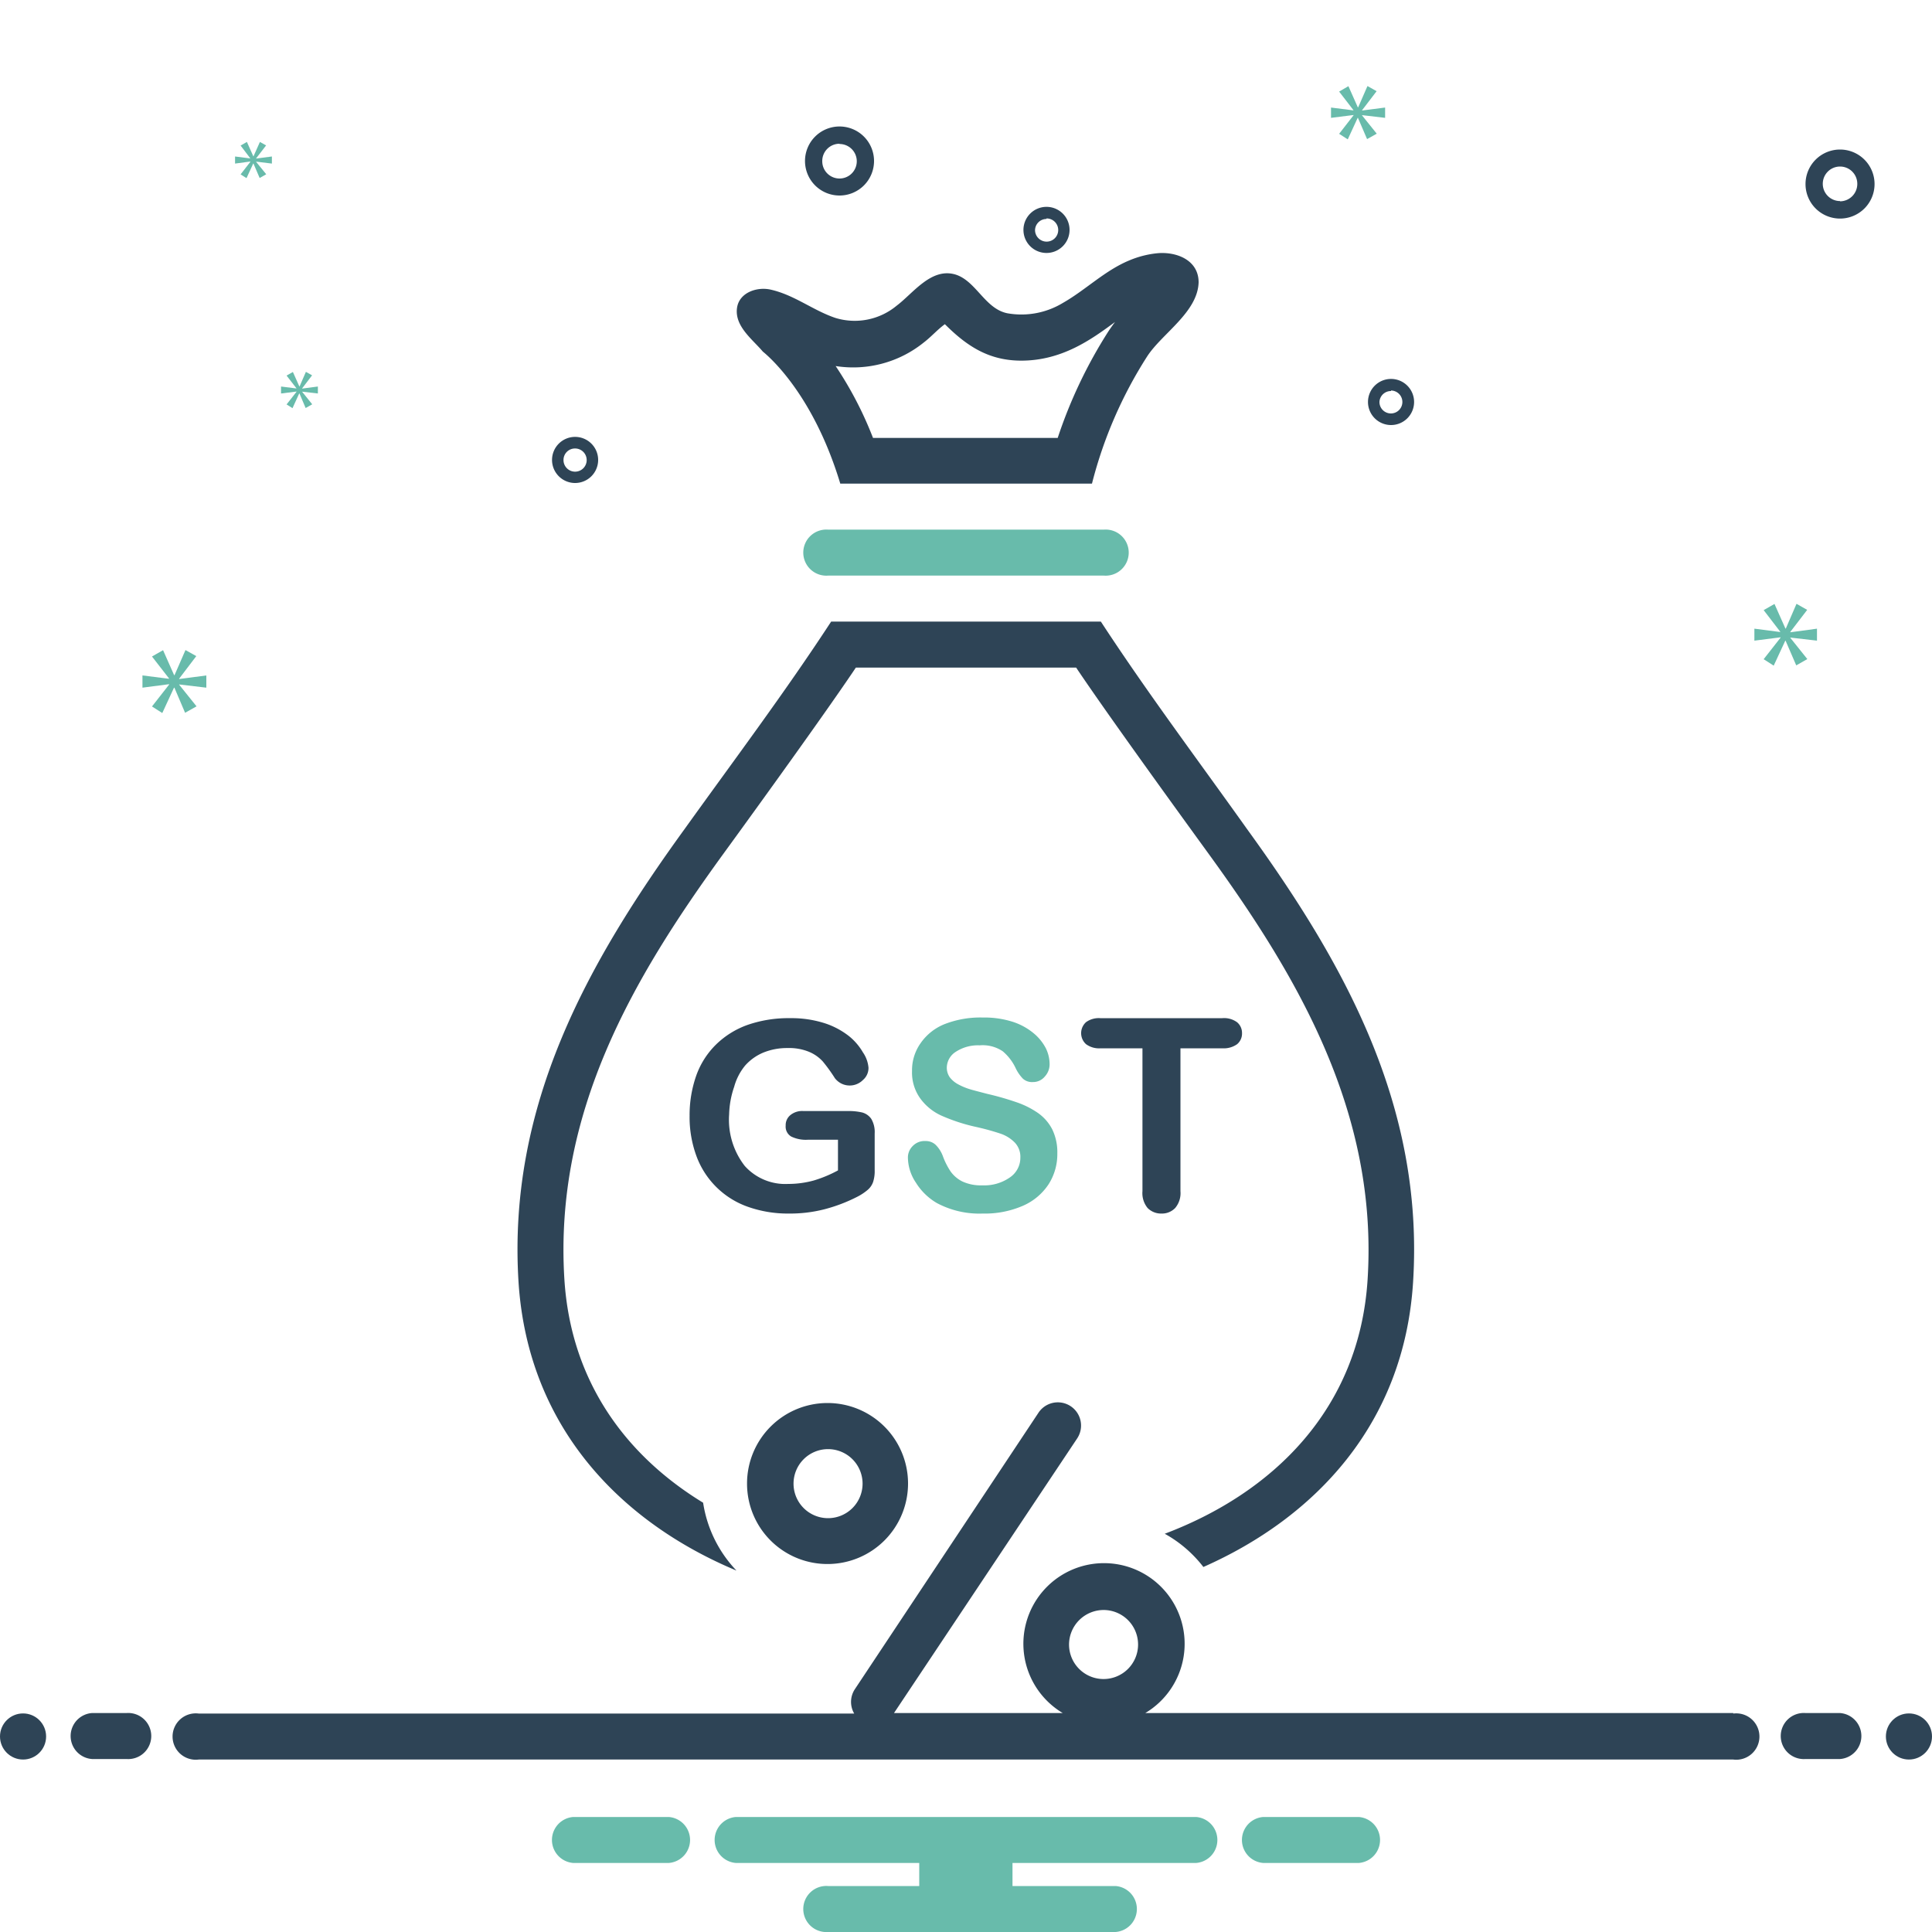 <svg viewBox="0 0 150 150" xmlns="http://www.w3.org/2000/svg"><path d="m57.86 82.72a3.9 3.9 0 0 1 1.41-1 4.85 4.85 0 0 1 1.88-.35 4.07 4.07 0 0 1 1.68.3 3 3 0 0 1 1.05.74 12.6 12.6 0 0 1 .94 1.3 1.48 1.48 0 0 0 .51.42 1.45 1.45 0 0 0 1.67-.28 1.23 1.23 0 0 0 .43-.95 2.46 2.46 0 0 0 -.43-1.19 4.54 4.54 0 0 0 -1.09-1.27 6.1 6.1 0 0 0 -1.89-1 8.45 8.45 0 0 0 -2.68-.39 9.67 9.67 0 0 0 -3.29.52 6.73 6.73 0 0 0 -2.45 1.52 6.36 6.36 0 0 0 -1.54 2.41 9.22 9.22 0 0 0 -.52 3.13 8.75 8.75 0 0 0 .54 3.15 6.57 6.57 0 0 0 4 3.92 9.29 9.29 0 0 0 3.15.52 10.77 10.77 0 0 0 2.77-.33 12.5 12.5 0 0 0 2.61-1 4.11 4.11 0 0 0 .77-.52 1.41 1.41 0 0 0 .41-.61 2.71 2.71 0 0 0 .12-.9v-2.86a2 2 0 0 0 -.27-1.14 1.26 1.26 0 0 0 -.71-.49 4.66 4.66 0 0 0 -1.08-.11h-3.49a1.44 1.44 0 0 0 -1 .32 1 1 0 0 0 -.36.81.89.89 0 0 0 .43.85 2.59 2.59 0 0 0 1.28.25h2.35v2.38a9.79 9.79 0 0 1 -1.87.78 7.46 7.46 0 0 1 -2 .27 4.22 4.22 0 0 1 -3.37-1.4 5.84 5.84 0 0 1 -1.21-4 7.07 7.07 0 0 1 .39-2.14 4.43 4.43 0 0 1 .86-1.66z" fill="#2e4456"/><path d="m89.1 93.79a1.47 1.47 0 0 0 1.08.43 1.42 1.42 0 0 0 1.06-.43 1.79 1.79 0 0 0 .41-1.31v-11.09h3.25a1.79 1.79 0 0 0 1.15-.32 1.07 1.07 0 0 0 .38-.85 1.08 1.08 0 0 0 -.38-.85 1.7 1.7 0 0 0 -1.15-.32h-9.47a1.69 1.69 0 0 0 -1.11.31 1.15 1.15 0 0 0 0 1.71 1.71 1.71 0 0 0 1.13.32h3.25v11.09a1.82 1.82 0 0 0 .4 1.31z" fill="#2e4456"/><path d="m57.18 121.94a9.75 9.75 0 0 1 -2.59-5.27c-5.92-3.61-10.26-9.33-10.77-17.33-.82-13 5.4-23.47 12.24-32.91.65-.89 7.65-10.51 10.39-14.6h17.1c2.73 4.08 9.74 13.7 10.39 14.6 6.84 9.44 13.06 20 12.24 32.91-.64 10.11-7.41 16.59-15.75 19.74a9.78 9.78 0 0 1 3 2.58c8.62-3.81 15.58-11.06 16.28-22.1.87-13.73-5.37-24.82-12.91-35.22-3.8-5.34-7.73-10.57-11.33-16.08h-20.94c-3.6 5.51-7.53 10.74-11.36 16.08-7.54 10.4-13.78 21.49-12.91 35.22.74 11.31 8 18.65 16.92 22.38z" fill="#2e4456"/><path d="m64.29 121.43a6.25 6.25 0 1 0 -6.29-6.24 6.24 6.24 0 0 0 6.29 6.24zm0-8.92a2.68 2.68 0 1 1 -2.68 2.68 2.68 2.68 0 0 1 2.68-2.68z" fill="#2e4456"/><path d="m64.29 41.12a1.79 1.79 0 1 0 0 3.57h21.42a1.79 1.79 0 1 0 0-3.57z" fill="#68bbab"/><g fill="#2e4456"><path d="m65.24 37.55h19.54a33.65 33.65 0 0 1 4.28-9.87c1.15-1.78 3.93-3.43 4-5.76 0-1.74-1.73-2.39-3.19-2.26a7.52 7.52 0 0 0 -2.22.57c-1.89.79-3.37 2.29-5.13 3.29a6.22 6.22 0 0 1 -4.32.8c-1.73-.36-2.41-2.49-4-3-1.89-.58-3.29 1.44-4.58 2.41a5.1 5.1 0 0 1 -4.77.95c-1.74-.59-3.16-1.77-5-2.19-1.07-.25-2.47.22-2.63 1.43-.19 1.42 1.22 2.44 2 3.37 0 .02 3.78 2.84 6.02 10.26zm6.47-10.95c.58-.44 1.06-1 1.65-1.43 1.71 1.71 3.42 2.83 5.93 2.83 3.16 0 5.44-1.64 7.28-3q-.27.36-.51.72a36.83 36.83 0 0 0 -3.94 8.28h-14.34a28.54 28.54 0 0 0 -2.9-5.58 8.73 8.73 0 0 0 6.83-1.82z"/><path d="m142.86 11.61a2.68 2.68 0 1 0 2.68 2.68 2.68 2.68 0 0 0 -2.68-2.68zm0 4a1.34 1.34 0 1 1 1.34-1.34 1.35 1.35 0 0 1 -1.34 1.36z"/><path d="m65.18 15.18a2.68 2.68 0 1 0 -2.68-2.68 2.68 2.68 0 0 0 2.68 2.68zm0-4a1.34 1.34 0 1 1 -1.34 1.34 1.34 1.34 0 0 1 1.34-1.36z"/><path d="m108 33a1.79 1.79 0 1 0 -1.79-1.79 1.79 1.79 0 0 0 1.79 1.79zm0-2.68a.89.89 0 1 1 -.9.89.89.89 0 0 1 .9-.85z"/><path d="m81.25 19.64a1.79 1.79 0 1 0 -1.79-1.78 1.79 1.79 0 0 0 1.79 1.78zm0-2.68a.9.9 0 1 1 -.89.9.89.89 0 0 1 .89-.86z"/><path d="m44.64 37.5a1.79 1.79 0 1 0 -1.78-1.79 1.79 1.79 0 0 0 1.78 1.79zm0-2.68a.9.9 0 1 1 -.89.89.89.89 0 0 1 .89-.89z"/><circle cx="1.79" cy="134.82" r="1.79"/><path d="m9.82 133h-2.68a1.79 1.79 0 0 0 0 3.57h2.68a1.79 1.79 0 1 0 0-3.57z"/><path d="m142.86 133h-2.68a1.79 1.79 0 1 0 0 3.57h2.68a1.79 1.79 0 0 0 0-3.57z"/><circle cx="148.21" cy="134.82" r="1.79"/><path d="m134.57 133h-45.65a6.26 6.26 0 1 0 -6.41 0h-13.1l14.22-21.32a1.78 1.78 0 1 0 -3-2l-14.26 21.47a1.79 1.79 0 0 0 -.05 1.89h-50.89a1.8 1.8 0 1 0 0 3.57h119.14a1.8 1.8 0 1 0 0-3.57zm-48.86-8a2.68 2.68 0 1 1 -2.71 2.68 2.69 2.69 0 0 1 2.71-2.68z"/></g><path d="m78.4 91.42a3.47 3.47 0 0 1 -2.13.61 3.42 3.42 0 0 1 -1.55-.3 2.48 2.48 0 0 1 -.91-.77 5.63 5.63 0 0 1 -.6-1.18 2.43 2.43 0 0 0 -.56-.89 1.11 1.11 0 0 0 -.79-.3 1.27 1.27 0 0 0 -1 .39 1.25 1.25 0 0 0 -.37.92 3.56 3.56 0 0 0 .62 1.92 4.71 4.71 0 0 0 1.62 1.58 7 7 0 0 0 3.56.82 7.42 7.42 0 0 0 3.12-.6 4.56 4.56 0 0 0 2-1.67 4.33 4.33 0 0 0 .68-2.39 4.07 4.07 0 0 0 -.39-1.87 3.54 3.54 0 0 0 -1.1-1.27 6.75 6.75 0 0 0 -1.7-.85 21.92 21.92 0 0 0 -2.24-.64c-.65-.17-1.13-.29-1.41-.38a4.81 4.81 0 0 1 -.85-.36 2 2 0 0 1 -.66-.55 1.29 1.29 0 0 1 -.23-.76 1.48 1.48 0 0 1 .7-1.22 3.14 3.14 0 0 1 1.85-.5 2.78 2.78 0 0 1 1.79.46 3.83 3.83 0 0 1 1 1.3 3.08 3.08 0 0 0 .57.83 1.05 1.05 0 0 0 .77.26 1.17 1.17 0 0 0 .93-.43 1.39 1.39 0 0 0 .37-1 2.81 2.81 0 0 0 -.29-1.19 3.74 3.74 0 0 0 -.95-1.17 4.88 4.88 0 0 0 -1.63-.89 7.31 7.31 0 0 0 -2.33-.33 7.63 7.63 0 0 0 -2.92.5 4.13 4.13 0 0 0 -1.9 1.5 3.63 3.63 0 0 0 -.66 2.15 3.44 3.44 0 0 0 .63 2.12 4.13 4.13 0 0 0 1.68 1.36 14.11 14.11 0 0 0 2.64.86 19 19 0 0 1 1.87.51 2.83 2.83 0 0 1 1.15.7 1.6 1.6 0 0 1 .44 1.18 1.84 1.84 0 0 1 -.82 1.54z" fill="#68bbab"/><path d="m13.91 52.69 1.33-1.75-.84-.47-.85 1.95h-.03l-.86-1.94-.86.49 1.32 1.7v.03l-2.06-.26v.95l2.07-.27v.03l-1.33 1.7.8.51.91-1.97h.03l.83 1.95.89-.5-1.35-1.68v-.02l2.11.25v-.95l-2.11.28z" fill="#68bbab"/><path d="m19.89 12.29.77-1-.48-.27-.5 1.12h-.01l-.5-1.12-.49.28.75.99v.01l-1.18-.15v.55l1.19-.16v.02l-.76.98.46.29.52-1.13h.02l.48 1.12.51-.29-.78-.96v-.02l1.22.15v-.55l-1.22.16z" fill="#68bbab"/><path d="m23.46 30.15.77-1.01-.48-.27-.49 1.13h-.02l-.5-1.12-.49.28.76.98v.02l-1.19-.15v.54l1.2-.15v.02l-.77.98.46.29.52-1.14h.02l.48 1.13.51-.29-.78-.97v-.01l1.22.14v-.54l-1.22.16z" fill="#68bbab"/><path d="m141.07 49.74v-.93l-2.07.28v-.03l1.31-1.71-.83-.47-.83 1.92h-.03l-.85-1.91-.84.48 1.29 1.68v.02l-2.01-.26v.93l2.03-.26v.03l-1.31 1.67.78.5.9-1.94h.02l.83 1.92.86-.49-1.32-1.65v-.02z" fill="#68bbab"/><path d="m105.75 8.56 1.13-1.48-.71-.4-.72 1.65h-.03l-.73-1.64-.72.42 1.11 1.44v.02l-1.74-.22v.8l1.75-.22v.02l-1.12 1.44.67.43.77-1.67h.02l.71 1.65.75-.42-1.14-1.42v-.02l1.79.21v-.8l-1.79.23z" fill="#68bbab"/><path d="m105.49 141.07h-7.41a1.79 1.79 0 0 0 0 3.57h7.41a1.79 1.79 0 0 0 0-3.57z" fill="#68bbab"/><path d="m51.92 141.07h-7.41a1.79 1.79 0 0 0 0 3.57h7.41a1.79 1.79 0 0 0 0-3.57z" fill="#68bbab"/><path d="m92.86 141.07h-35.72a1.79 1.79 0 0 0 0 3.57h14.23v1.79h-7.08a1.79 1.79 0 1 0 0 3.57h22.32a1.79 1.79 0 0 0 0-3.57h-8v-1.79h14.25a1.79 1.79 0 0 0 0-3.57z" fill="#68bbab"/></svg>